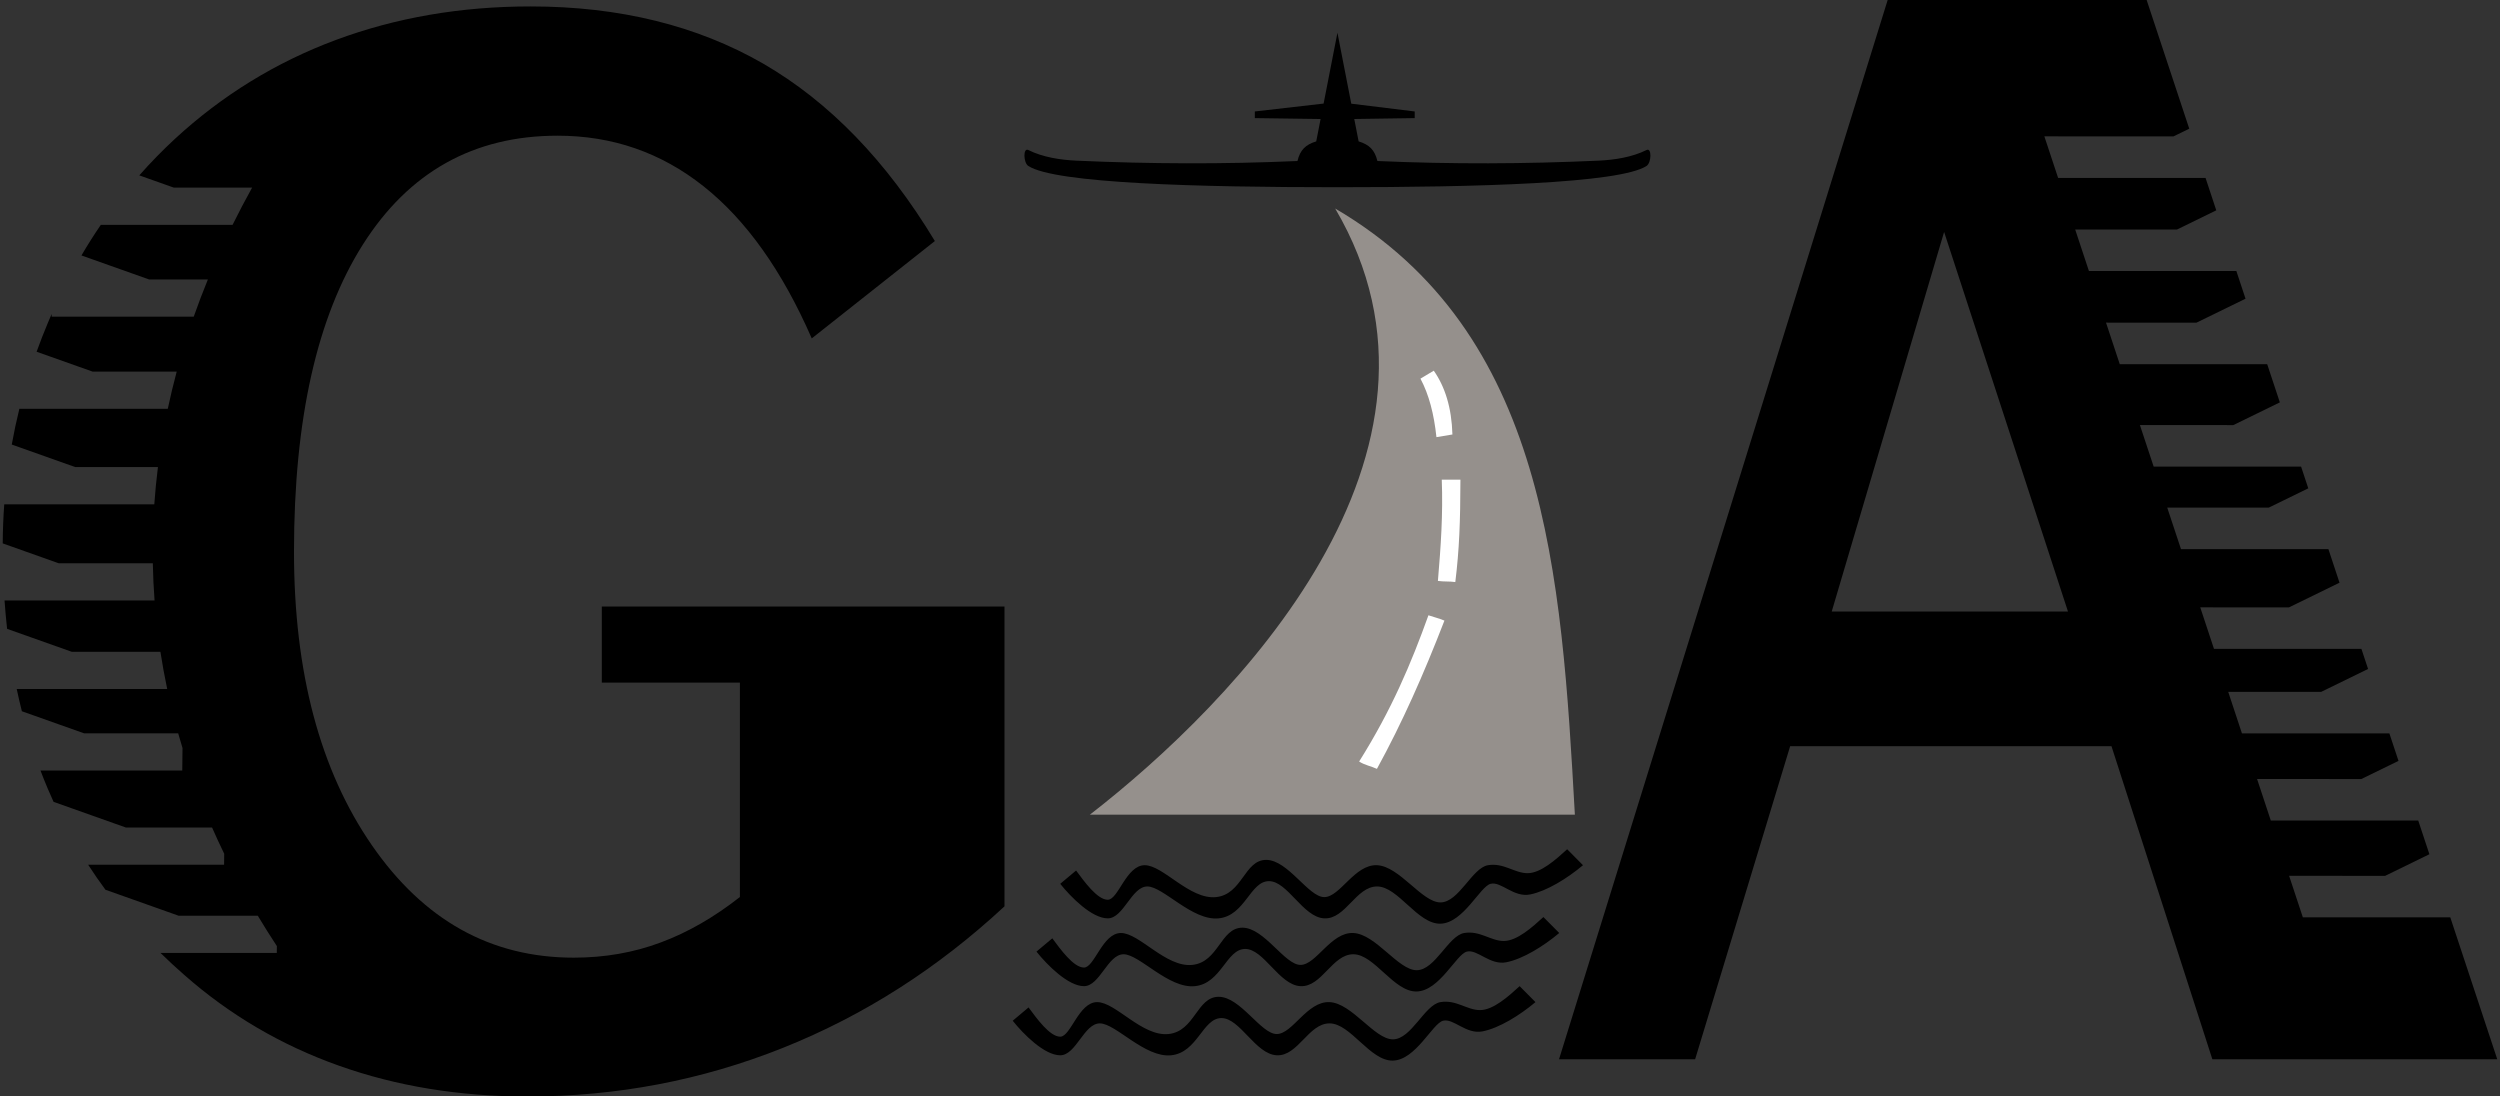 <?xml version="1.0" encoding="UTF-8"?>
<!DOCTYPE svg PUBLIC "-//W3C//DTD SVG 1.1//EN" "http://www.w3.org/Graphics/SVG/1.1/DTD/svg11.dtd">
<!-- Creator: CorelDRAW X7 -->
<svg xmlns="http://www.w3.org/2000/svg" xml:space="preserve" width="228px" height="100px" version="1.1" style="shape-rendering:geometricPrecision; text-rendering:geometricPrecision; image-rendering:optimizeQuality; fill-rule:evenodd; clip-rule:evenodd"
viewBox="0 0 228000 100000"
 xmlns:xlink="http://www.w3.org/1999/xlink">
 <rect x="0" y="0" width="228000" height="100000" fill="#333333" stroke="none"/>
 <defs>
  <style type="text/css">
   <![CDATA[
    .fil0 {fill:black}
    .fil1 {fill:black}
    .fil2 {fill:#95908C}
    .fil3 {fill:white}
   ]]>
  </style>
 </defs>
 <g id="Capa_x0020_1">
  <g id="_364044936">
   <path class="fil0" d="M91610 82657c-6057,5627 -12789,9945 -20200,12905 -7409,2961 -15182,4439 -23293,4439 -6233,0 -11970,-944 -17214,-2813 -5263,-1867 -9961,-4632 -14096,-8273 -749,-654 -1473,-1324 -2169,-2007l10605 0 7 -626c-603,-918 -1184,-1841 -1740,-2769l-7222 0 -6671 -2368c-552,-747 -1078,-1507 -1578,-2281l12398 0 10 -1004c-386,-793 -754,-1590 -1106,-2390l-7861 0 -6594 -2342c-182,-396 -358,-794 -528,-1195 -231,-546 -453,-1099 -665,-1659l12930 0 22 -2052c-137,-447 -268,-894 -394,-1343l-8583 0 -5673 -2013c-169,-669 -325,-1344 -470,-2028l13724 0c-238,-1128 -445,-2260 -620,-3396l-8090 0 -5892 -2091c-94,-851 -172,-1715 -234,-2587l13682 0c-85,-1130 -137,-2261 -158,-3395l-8589 0 -5100 -1811c7,-1196 54,-2384 139,-3565l13685 0c79,-1130 189,-2262 331,-3395l-7542 0 -5789 -2055c197,-1094 428,-2180 694,-3259l13535 0c240,-1131 512,-2263 815,-3395l-7676 0 -5101 -1810c322,-896 670,-1787 1043,-2673 107,-257 218,-515 329,-769l0 244 12958 0c400,-1133 828,-2265 1291,-3396l-5370 0 -6162 -2188c560,-956 1149,-1886 1767,-2789l12015 0c561,-1134 1154,-2266 1782,-3396l-7139 0 -3149 -1117c1024,-1163 2106,-2270 3245,-3326 4314,-3980 9216,-6989 14684,-9026 5491,-2037 11388,-3056 17758,-3056 8111,0 15180,1746 21212,5216 6032,3494 11249,8879 15657,16181l-11228 8879c-2688,-6162 -5987,-10797 -9871,-13876 -3889,-3083 -8316,-4611 -13308,-4611 -7637,0 -13556,3301 -17756,9923 -4181,6598 -6285,15938 -6285,28020 0,10989 2375,19917 7098,26759 4721,6839 10842,10261 18412,10261 2824,0 5466,-462 7928,-1383 2486,-922 4879,-2305 7229,-4148l0 -19556 -12594 0 0 -6934 36725 0 0 27339z"/>
   <path class="fil0" d="M167052 55775l21548 0 -11297 -34621 -10251 34621zm-24869 40832l29973 -96608 23618 0 3886 11738 -1441 702 -11773 -3 1254 3789 13446 0 978 2957 -3583 1751 -9284 -2 1254 3787 13446 0 835 2524 -4473 2184 -8250 -2 1253 3788 13446 0 1154 3484 -4245 2073 -8516 -2 1254 3787 13445 0 656 1981 -3601 1758 -9264 -3 1255 3788 13445 0 1014 3064 -4610 2251 -8092 -2 1254 3788 13446 0 606 1830 -4280 2090 -8475 -3 1253 3789 13446 0 831 2507 -3393 1656 -9505 -3 1253 3789 13446 0 1017 3071 -4037 1971 -8757 -2 1253 3788 13446 0 4285 12945 -25983 0 -9201 -28554 -29305 0 -8667 28554 -12413 0z"/>
   <path class="fil1" d="M123906 12894c984,301 1470,787 1713,1790 6805,298 13438,271 20172,-33 1456,-67 3055,-313 4375,-970 486,-242 452,1160 0,1454 -2450,1598 -15534,1940 -28192,1940 -12659,0 -25744,-342 -28194,-1940 -452,-294 -485,-1696 0,-1454 1320,657 2919,903 4375,970 6734,304 13367,331 20173,33 243,-1003 728,-1489 1712,-1790l398 -2040 -5999 -83 0 -606 6274 -720 1261 -6460 1262 6471 5785 709 0 606 -5513 82 398 2041z"/>
   <path class="fil2" d="M121767 19015c13125,22307 -9235,45099 -22371,55284 14743,0 29488,0 44232,0 -1227,-22018 -2566,-43969 -21861,-55284z"/>
   <path class="fil0" d="M96693 80604c483,-405 964,-809 1446,-1213 721,970 1925,2667 2889,2667 964,0 1684,-3151 3371,-3151 1685,0 4093,3151 6501,2909 2408,-242 2581,-3395 4575,-3395 1994,0 3853,3395 5298,3395 1444,0 2767,-3003 4815,-2909 2049,93 4094,3393 5779,3393 1686,0 2890,-3151 4335,-3393 1444,-242 2408,727 3612,727 1203,0 2598,-1254 3611,-2182 482,485 963,969 1445,1455 -1445,1212 -3307,2363 -4817,2667 -1508,303 -2648,-1213 -3611,-970 -963,242 -2489,3588 -4575,3637 -2086,48 -3853,-3395 -5779,-3395 -1926,0 -2869,3005 -4815,2909 -1947,-94 -3350,-3413 -5057,-3394 -1708,19 -2167,3152 -4575,3394 -2409,244 -5057,-2909 -6501,-2909 -1445,0 -2168,2909 -3612,2909 -1445,0 -3371,-1939 -4335,-3151zm-4333 12487c482,-404 962,-808 1444,-1213 723,971 1927,2668 2889,2668 964,0 1686,-3153 3371,-3153 1687,0 4094,3153 6502,2911 2407,-244 2582,-3396 4575,-3396 1993,0 3852,3396 5297,3396 1444,0 2767,-3004 4816,-2911 2048,94 4093,3395 5778,3395 1687,0 2891,-3152 4335,-3395 1445,-242 2408,728 3612,728 1204,0 2598,-1254 3612,-2183 482,486 962,970 1445,1455 -1445,1212 -3308,2364 -4816,2667 -1510,304 -2649,-1211 -3612,-969 -963,242 -2490,3588 -4576,3636 -2084,50 -3851,-3394 -5778,-3394 -1926,0 -2870,3005 -4816,2910 -1945,-96 -3349,-3413 -5057,-3394 -1707,18 -2166,3151 -4574,3394 -2408,242 -5056,-2910 -6501,-2910 -1446,0 -2167,2910 -3613,2910 -1444,0 -3371,-1939 -4333,-3152zm2167 -6304c482,-405 963,-809 1444,-1213 722,970 1927,2667 2889,2667 964,0 1686,-3151 3371,-3151 1687,0 4094,3151 6501,2909 2409,-242 2582,-3395 4576,-3395 1994,0 3853,3395 5297,3395 1445,0 2768,-3002 4817,-2909 2048,93 4092,3393 5778,3393 1686,0 2890,-3151 4334,-3393 1445,-242 2409,727 3612,727 1204,0 2599,-1254 3612,-2182 482,485 963,969 1445,1455 -1445,1212 -3307,2363 -4816,2667 -1509,303 -2649,-1213 -3612,-970 -963,242 -2489,3588 -4575,3637 -2086,48 -3852,-3395 -5778,-3395 -1927,0 -2870,3005 -4817,2909 -1945,-94 -3348,-3413 -5056,-3394 -1708,19 -2168,3152 -4576,3394 -2407,244 -5055,-2909 -6501,-2909 -1444,0 -2166,2909 -3612,2909 -1444,0 -3370,-1939 -4333,-3151z"/>
   <path class="fil3" d="M130760 33806c-405,242 -810,485 -1215,727 779,1456 1237,3241 1458,5334 486,-80 972,-160 1458,-242 -72,-2465 -682,-4360 -1701,-5819zm-6806 35644c487,323 1091,424 1622,670 2317,-4233 4241,-8576 6156,-13521 -373,-172 -1040,-337 -1459,-485 -1575,4391 -3367,8634 -6319,13336zm7183 -16470c567,82 1020,23 1587,103 364,-2975 456,-5449 467,-9336 -568,0 -1135,0 -1702,0 121,3143 -86,6094 -352,9233z"/>
  </g>
 </g>
</svg>
